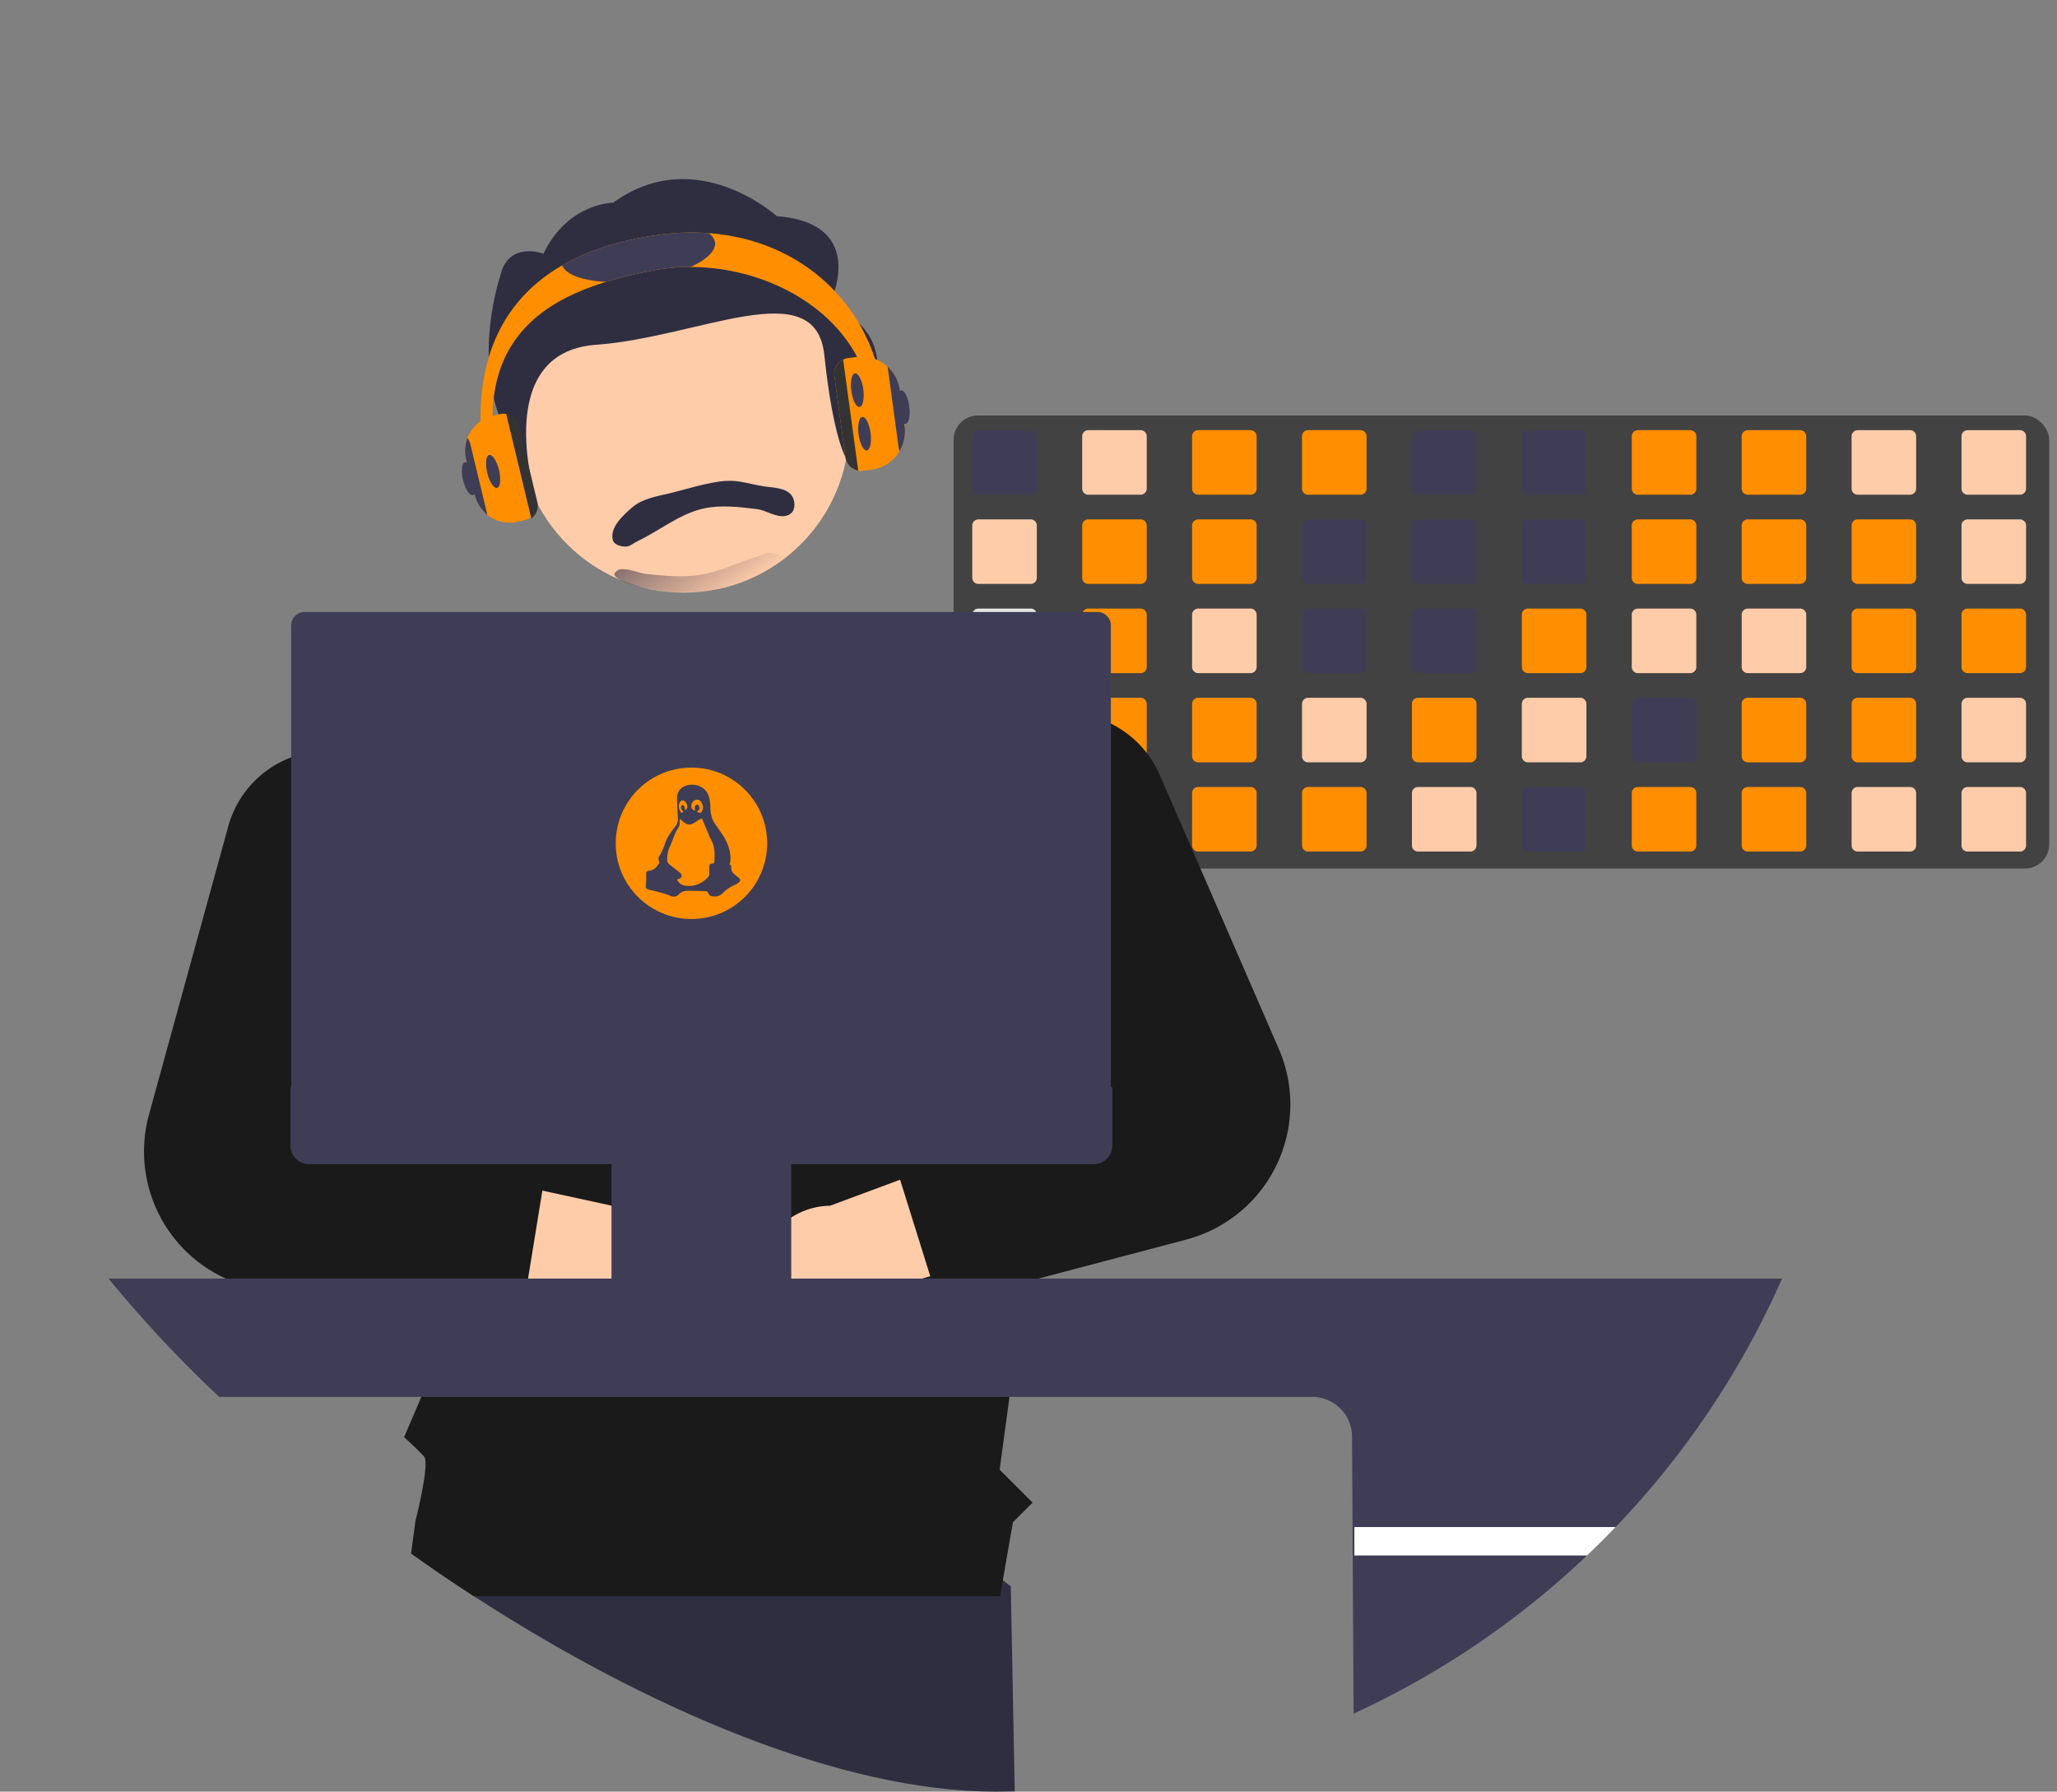 <?xml version="1.0" encoding="UTF-8" standalone="no"?>
<svg data-name="Layer 1" width="850.538" height="740.83" viewBox="0 0 850.538 740.83" version="1.1" id="svg70" sodipodi:docname="undraw_developer_activity_re_39tg(1).svg" inkscape:version="1.3 (0e150ed6c4, 2023-07-21)" xmlns:inkscape="http://www.inkscape.org/namespaces/inkscape" xmlns:sodipodi="http://sodipodi.sourceforge.net/DTD/sodipodi-0.dtd" xmlns:xlink="http://www.w3.org/1999/xlink" xmlns="http://www.w3.org/2000/svg" xmlns:svg="http://www.w3.org/2000/svg">
  <rect x="0" y="0" width="850.538" height="740.83" fill="#808080" stroke="none"/>
  <defs id="defs70">
    <linearGradient id="linearGradient72" inkscape:collect="always">
      <stop style="stop-color:#2f2e41;stop-opacity:1;" offset="0" id="stop72"/>
      <stop style="stop-color:#2f2e41;stop-opacity:0;" offset="1" id="stop73"/>
    </linearGradient>
    <linearGradient inkscape:collect="always" xlink:href="#linearGradient72" id="linearGradient73" x1="260.79" y1="196.961" x2="299.372" y2="249.874" gradientUnits="userSpaceOnUse"/>
  </defs>
  <sodipodi:namedview id="namedview70" pagecolor="#ffffff" bordercolor="#000000" borderopacity="0.25" inkscape:showpageshadow="2" inkscape:pageopacity="0.0" inkscape:pagecheckerboard="0" inkscape:deskcolor="#d1d1d1" inkscape:zoom="1.2840631" inkscape:cx="788.90205" inkscape:cy="501.92238" inkscape:window-width="1865" inkscape:window-height="1012" inkscape:window-x="55" inkscape:window-y="31" inkscape:window-maximized="1" inkscape:current-layer="svg70"/>
  <path d="M594.309,820.325q-3.975.09-7.98.09c-63.43,0-143.21-33.88-215.61-80.78q-8.985-5.82-17.81-11.91l5.16-31.4,156.21-20.74,78.4,59.95Z" transform="translate(-174.731 -79.585)" fill="#2f2e41" id="path2"/>
  <rect style="fill:#333333;fill-opacity:0.806;stroke-width:0.962" id="rect72" width="453.03" height="187.308" x="394.296" y="171.816" ry="10.039"/>
  <path d="m 426.178,177.875 h -21.636 a 2.528,2.528 0 0 0 -2.527,2.527 v 21.646 a 2.52,2.52 0 0 0 2.527,2.517 h 21.636 a 2.526,2.526 0 0 0 2.527,-2.517 v -21.646 a 2.535,2.535 0 0 0 -2.527,-2.527 z" fill="#ffffff" id="path3" style="stroke-width:0.972;fill:#3f3d56;fill-opacity:1"/>
  <path d="m 426.178,214.761 h -21.636 a 2.528,2.528 0 0 0 -2.527,2.527 v 21.646 a 2.52,2.52 0 0 0 2.527,2.517 h 21.636 a 2.526,2.526 0 0 0 2.527,-2.517 v -21.646 a 2.535,2.535 0 0 0 -2.527,-2.527 z" fill="#e6e6e6" id="path4" style="fill:#ffccaa;stroke-width:0.972"/>
  <path d="m 426.178,251.647 h -21.636 a 2.528,2.528 0 0 0 -2.527,2.527 v 21.636 a 2.522,2.522 0 0 0 2.527,2.527 h 21.636 a 2.528,2.528 0 0 0 2.527,-2.527 v -21.636 a 2.535,2.535 0 0 0 -2.527,-2.527 z" fill="#e6e6e6" id="path5" style="stroke-width:0.972"/>
  <path d="m 428.667,290.613 a 2.544,2.544 0 0 0 -2.488,-2.08 h -21.636 a 2.528,2.528 0 0 0 -2.527,2.527 v 21.636 a 2.522,2.522 0 0 0 2.527,2.527 h 21.636 a 2.528,2.528 0 0 0 2.527,-2.527 v -21.636 a 2.248,2.248 0 0 0 -0.039,-0.447 z" fill="#e6e6e6" id="path6" style="stroke-width:0.972"/>
  <path d="m 427.16,325.614 a 2.56,2.56 0 0 0 -0.982,-0.194 H 404.543 a 2.522,2.522 0 0 0 -2.527,2.527 v 21.636 a 2.516,2.516 0 0 0 2.527,2.527 h 21.636 a 2.528,2.528 0 0 0 2.527,-2.527 v -21.636 a 2.542,2.542 0 0 0 -1.546,-2.333 z" fill="#e6e6e6" id="path7" style="stroke-width:0.972"/>
  <path d="m 471.628,177.875 h -21.636 a 2.528,2.528 0 0 0 -2.527,2.527 v 21.646 a 2.52,2.52 0 0 0 2.527,2.517 h 21.636 a 2.526,2.526 0 0 0 2.527,-2.517 v -21.646 a 2.535,2.535 0 0 0 -2.527,-2.527 z" fill="#e6e6e6" id="path8" style="fill:#ffccaa;stroke-width:0.972"/>
  <path d="m 471.628,214.761 h -21.636 a 2.528,2.528 0 0 0 -2.527,2.527 v 21.646 a 2.52,2.52 0 0 0 2.527,2.517 h 21.636 a 2.526,2.526 0 0 0 2.527,-2.517 v -21.646 a 2.535,2.535 0 0 0 -2.527,-2.527 z" fill="#ff8f00" id="path9" style="stroke-width:0.972"/>
  <path d="m 471.628,251.647 h -21.636 a 2.528,2.528 0 0 0 -2.527,2.527 v 21.636 a 2.522,2.522 0 0 0 2.527,2.527 h 21.636 a 2.528,2.528 0 0 0 2.527,-2.527 v -21.636 a 2.535,2.535 0 0 0 -2.527,-2.527 z" fill="#ff8f00" id="path10" style="stroke-width:0.972"/>
  <path d="m 471.628,288.533 h -21.636 a 2.52,2.52 0 0 0 -2.391,1.73 2.409,2.409 0 0 0 -0.136,0.797 v 21.636 a 2.522,2.522 0 0 0 2.527,2.527 h 21.636 a 2.528,2.528 0 0 0 2.527,-2.527 v -21.636 a 2.535,2.535 0 0 0 -2.527,-2.527 z" fill="#ff8f00" id="path11" style="stroke-width:0.972"/>
  <path d="m 471.628,325.42 h -21.636 a 2.522,2.522 0 0 0 -2.527,2.527 v 21.636 a 2.522,2.522 0 0 0 2.527,2.527 h 21.636 a 2.528,2.528 0 0 0 2.527,-2.527 v -21.636 a 2.528,2.528 0 0 0 -2.527,-2.527 z" fill="#e6e6e6" id="path12" style="stroke-width:0.972"/>
  <path d="m 517.077,177.875 h -21.636 a 2.528,2.528 0 0 0 -2.527,2.527 v 21.646 a 2.52,2.52 0 0 0 2.527,2.517 h 21.636 a 2.526,2.526 0 0 0 2.527,-2.517 v -21.646 a 2.535,2.535 0 0 0 -2.527,-2.527 z" fill="#ff8f00" id="path13" style="stroke-width:0.972"/>
  <path d="m 517.077,214.761 h -21.636 a 2.528,2.528 0 0 0 -2.527,2.527 v 21.646 a 2.52,2.52 0 0 0 2.527,2.517 h 21.636 a 2.526,2.526 0 0 0 2.527,-2.517 v -21.646 a 2.535,2.535 0 0 0 -2.527,-2.527 z" fill="#ff8f00" id="path14" style="stroke-width:0.972"/>
  <path d="m 517.077,251.647 h -21.636 a 2.528,2.528 0 0 0 -2.527,2.527 v 21.636 a 2.522,2.522 0 0 0 2.527,2.527 h 21.636 a 2.528,2.528 0 0 0 2.527,-2.527 v -21.636 a 2.535,2.535 0 0 0 -2.527,-2.527 z" fill="#e6e6e6" id="path15" style="fill:#ffccaa;stroke-width:0.972"/>
  <path d="m 517.077,288.533 h -21.636 a 2.528,2.528 0 0 0 -2.527,2.527 v 21.636 a 2.522,2.522 0 0 0 2.527,2.527 h 21.636 a 2.528,2.528 0 0 0 2.527,-2.527 v -21.636 a 2.535,2.535 0 0 0 -2.527,-2.527 z" fill="#ff8f00" id="path16" style="stroke-width:0.972"/>
  <path d="m 517.077,325.42 h -21.636 a 2.522,2.522 0 0 0 -2.527,2.527 v 21.636 a 2.522,2.522 0 0 0 2.527,2.527 h 21.636 a 2.528,2.528 0 0 0 2.527,-2.527 v -21.636 a 2.528,2.528 0 0 0 -2.527,-2.527 z" fill="#ff8f00" id="path17" style="stroke-width:0.972"/>
  <path d="M 562.526,177.875 H 540.89 a 2.528,2.528 0 0 0 -2.527,2.527 v 21.646 a 2.52,2.52 0 0 0 2.527,2.517 h 21.636 a 2.526,2.526 0 0 0 2.527,-2.517 v -21.646 a 2.535,2.535 0 0 0 -2.527,-2.527 z" fill="#ff8f00" id="path18" style="stroke-width:0.972"/>
  <path d="M 562.526,214.761 H 540.89 a 2.528,2.528 0 0 0 -2.527,2.527 v 21.646 a 2.52,2.52 0 0 0 2.527,2.517 h 21.636 a 2.526,2.526 0 0 0 2.527,-2.517 v -21.646 a 2.535,2.535 0 0 0 -2.527,-2.527 z" fill="#ffffff" id="path19" style="stroke-width:0.972;fill:#3f3d56;fill-opacity:1"/>
  <path d="M 562.526,251.647 H 540.89 a 2.528,2.528 0 0 0 -2.527,2.527 v 21.636 a 2.522,2.522 0 0 0 2.527,2.527 h 21.636 a 2.528,2.528 0 0 0 2.527,-2.527 v -21.636 a 2.535,2.535 0 0 0 -2.527,-2.527 z" fill="#ffffff" id="path20" style="stroke-width:0.972;fill:#3f3d56;fill-opacity:1"/>
  <path d="M 562.526,288.533 H 540.89 a 2.528,2.528 0 0 0 -2.527,2.527 v 21.636 a 2.522,2.522 0 0 0 2.527,2.527 h 21.636 a 2.528,2.528 0 0 0 2.527,-2.527 v -21.636 a 2.535,2.535 0 0 0 -2.527,-2.527 z" fill="#e6e6e6" id="path21" style="fill:#ffccaa;stroke-width:0.972"/>
  <path d="M 562.526,325.42 H 540.89 a 2.522,2.522 0 0 0 -2.527,2.527 v 21.636 a 2.522,2.522 0 0 0 2.527,2.527 h 21.636 a 2.528,2.528 0 0 0 2.527,-2.527 v -21.636 a 2.528,2.528 0 0 0 -2.527,-2.527 z" fill="#ff8f00" id="path22" style="stroke-width:0.972"/>
  <path d="m 607.975,177.875 h -21.646 a 2.526,2.526 0 0 0 -2.517,2.527 v 21.646 a 2.518,2.518 0 0 0 2.517,2.517 h 21.646 a 2.526,2.526 0 0 0 2.527,-2.517 v -21.646 a 2.535,2.535 0 0 0 -2.527,-2.527 z" fill="#ffffff" id="path23" style="stroke-width:0.972;fill:#3f3d56;fill-opacity:1"/>
  <path d="m 607.975,214.761 h -21.646 a 2.526,2.526 0 0 0 -2.517,2.527 v 21.646 a 2.518,2.518 0 0 0 2.517,2.517 h 21.646 a 2.526,2.526 0 0 0 2.527,-2.517 v -21.646 a 2.535,2.535 0 0 0 -2.527,-2.527 z" fill="#ffffff" id="path24" style="stroke-width:0.972;fill:#3f3d56;fill-opacity:1"/>
  <path d="m 607.975,251.647 h -21.646 a 2.526,2.526 0 0 0 -2.517,2.527 v 21.636 a 2.52,2.52 0 0 0 2.517,2.527 h 21.646 a 2.528,2.528 0 0 0 2.527,-2.527 v -21.636 a 2.535,2.535 0 0 0 -2.527,-2.527 z" fill="#ffffff" id="path25" style="stroke-width:0.972;fill:#3f3d56;fill-opacity:1"/>
  <path d="m 607.975,288.533 h -21.646 a 2.526,2.526 0 0 0 -2.517,2.527 v 21.636 a 2.52,2.52 0 0 0 2.517,2.527 h 21.646 a 2.528,2.528 0 0 0 2.527,-2.527 v -21.636 a 2.535,2.535 0 0 0 -2.527,-2.527 z" fill="#ff8f00" id="path26" style="stroke-width:0.972"/>
  <path d="m 607.975,325.42 h -21.646 a 2.52,2.52 0 0 0 -2.517,2.527 v 21.636 a 2.52,2.52 0 0 0 2.517,2.527 h 21.646 a 2.528,2.528 0 0 0 2.527,-2.527 v -21.636 a 2.528,2.528 0 0 0 -2.527,-2.527 z" fill="#e6e6e6" id="path27" style="fill:#ffccaa;stroke-width:0.972"/>
  <path d="m 653.425,177.875 h -21.646 a 2.526,2.526 0 0 0 -2.517,2.527 v 21.646 a 2.518,2.518 0 0 0 2.517,2.517 h 21.646 a 2.526,2.526 0 0 0 2.527,-2.517 v -21.646 a 2.535,2.535 0 0 0 -2.527,-2.527 z" fill="#ffffff" id="path28" style="stroke-width:0.972;fill:#3f3d56;fill-opacity:1"/>
  <path d="m 653.425,214.761 h -21.646 a 2.526,2.526 0 0 0 -2.517,2.527 v 21.646 a 2.518,2.518 0 0 0 2.517,2.517 h 21.646 a 2.526,2.526 0 0 0 2.527,-2.517 v -21.646 a 2.535,2.535 0 0 0 -2.527,-2.527 z" fill="#ffffff" id="path29" style="stroke-width:0.972;fill:#3f3d56;fill-opacity:1"/>
  <path d="m 653.425,251.647 h -21.646 a 2.526,2.526 0 0 0 -2.517,2.527 v 21.636 a 2.52,2.52 0 0 0 2.517,2.527 h 21.646 a 2.528,2.528 0 0 0 2.527,-2.527 v -21.636 a 2.535,2.535 0 0 0 -2.527,-2.527 z" fill="#ff8f00" id="path30" style="stroke-width:0.972"/>
  <path d="m 653.425,288.533 h -21.646 a 2.526,2.526 0 0 0 -2.517,2.527 v 21.636 a 2.52,2.52 0 0 0 2.517,2.527 h 21.646 a 2.528,2.528 0 0 0 2.527,-2.527 v -21.636 a 2.535,2.535 0 0 0 -2.527,-2.527 z" fill="#e6e6e6" id="path31" style="fill:#ffccaa;stroke-width:0.972"/>
  <path d="m 653.425,325.42 h -21.646 a 2.52,2.52 0 0 0 -2.517,2.527 v 21.636 a 2.52,2.52 0 0 0 2.517,2.527 h 21.646 a 2.529,2.529 0 0 0 2.527,-2.527 v -21.636 a 2.528,2.528 0 0 0 -2.527,-2.527 z" fill="#ffffff" id="path32" style="stroke-width:0.972;fill:#3f3d56;fill-opacity:1"/>
  <path d="m 698.874,177.875 h -21.646 a 2.526,2.526 0 0 0 -2.517,2.527 v 21.646 a 2.518,2.518 0 0 0 2.517,2.517 h 21.646 a 2.526,2.526 0 0 0 2.527,-2.517 v -21.646 a 2.535,2.535 0 0 0 -2.527,-2.527 z" fill="#ff8f00" id="path33" style="stroke-width:0.972"/>
  <path d="m 698.874,214.761 h -21.646 a 2.526,2.526 0 0 0 -2.517,2.527 v 21.646 a 2.518,2.518 0 0 0 2.517,2.517 h 21.646 a 2.526,2.526 0 0 0 2.527,-2.517 v -21.646 a 2.535,2.535 0 0 0 -2.527,-2.527 z" fill="#ff8f00" id="path34" style="stroke-width:0.972"/>
  <path d="m 698.874,251.647 h -21.646 a 2.526,2.526 0 0 0 -2.517,2.527 v 21.636 a 2.52,2.52 0 0 0 2.517,2.527 h 21.646 a 2.528,2.528 0 0 0 2.527,-2.527 v -21.636 a 2.535,2.535 0 0 0 -2.527,-2.527 z" fill="#e6e6e6" id="path35" style="fill:#ffccaa;stroke-width:0.972"/>
  <path d="m 698.874,288.533 h -21.646 a 2.526,2.526 0 0 0 -2.517,2.527 v 21.636 a 2.52,2.52 0 0 0 2.517,2.527 h 21.646 a 2.528,2.528 0 0 0 2.527,-2.527 v -21.636 a 2.535,2.535 0 0 0 -2.527,-2.527 z" fill="#ffffff" id="path36" style="stroke-width:0.972;fill:#3f3d56;fill-opacity:1"/>
  <path d="m 698.874,325.42 h -21.646 a 2.52,2.52 0 0 0 -2.517,2.527 v 21.636 a 2.52,2.52 0 0 0 2.517,2.527 h 21.646 a 2.529,2.529 0 0 0 2.527,-2.527 v -21.636 a 2.528,2.528 0 0 0 -2.527,-2.527 z" fill="#ff8f00" id="path37" style="stroke-width:0.972"/>
  <path d="m 744.323,177.875 h -21.646 a 2.526,2.526 0 0 0 -2.517,2.527 v 21.646 a 2.518,2.518 0 0 0 2.517,2.517 h 21.646 a 2.526,2.526 0 0 0 2.527,-2.517 v -21.646 a 2.534,2.534 0 0 0 -2.527,-2.527 z" fill="#ff8f00" id="path38" style="stroke-width:0.972"/>
  <path d="m 744.323,214.761 h -21.646 a 2.526,2.526 0 0 0 -2.517,2.527 v 21.646 a 2.518,2.518 0 0 0 2.517,2.517 h 21.646 a 2.526,2.526 0 0 0 2.527,-2.517 v -21.646 a 2.535,2.535 0 0 0 -2.527,-2.527 z" fill="#ff8f00" id="path39" style="stroke-width:0.972"/>
  <path d="m 744.323,251.647 h -21.646 a 2.526,2.526 0 0 0 -2.517,2.527 v 21.636 a 2.52,2.52 0 0 0 2.517,2.527 h 21.646 a 2.528,2.528 0 0 0 2.527,-2.527 v -21.636 a 2.535,2.535 0 0 0 -2.527,-2.527 z" fill="#e6e6e6" id="path40" style="fill:#ffccaa;stroke-width:0.972"/>
  <path d="m 744.323,288.533 h -21.646 a 2.526,2.526 0 0 0 -2.517,2.527 v 21.636 a 2.52,2.52 0 0 0 2.517,2.527 h 21.646 a 2.528,2.528 0 0 0 2.527,-2.527 v -21.636 a 2.535,2.535 0 0 0 -2.527,-2.527 z" fill="#ff8f00" id="path41" style="stroke-width:0.972"/>
  <path d="m 744.323,325.42 h -21.646 a 2.52,2.52 0 0 0 -2.517,2.527 v 21.636 a 2.52,2.52 0 0 0 2.517,2.527 h 21.646 a 2.528,2.528 0 0 0 2.527,-2.527 v -21.636 a 2.528,2.528 0 0 0 -2.527,-2.527 z" fill="#ff8f00" id="path42" style="stroke-width:0.972"/>
  <path d="m 789.772,177.875 h -21.646 a 2.526,2.526 0 0 0 -2.517,2.527 v 21.646 a 2.518,2.518 0 0 0 2.517,2.517 h 21.646 a 2.526,2.526 0 0 0 2.527,-2.517 v -21.646 a 2.534,2.534 0 0 0 -2.527,-2.527 z" fill="#e6e6e6" id="path43" style="fill:#ffccaa;stroke-width:0.972"/>
  <path d="m 789.772,214.761 h -21.646 a 2.526,2.526 0 0 0 -2.517,2.527 v 21.646 a 2.518,2.518 0 0 0 2.517,2.517 h 21.646 a 2.526,2.526 0 0 0 2.527,-2.517 v -21.646 a 2.535,2.535 0 0 0 -2.527,-2.527 z" fill="#ff8f00" id="path44" style="stroke-width:0.972"/>
  <path d="m 789.772,251.647 h -21.646 a 2.526,2.526 0 0 0 -2.517,2.527 v 21.636 a 2.52,2.52 0 0 0 2.517,2.527 h 21.646 a 2.528,2.528 0 0 0 2.527,-2.527 v -21.636 a 2.535,2.535 0 0 0 -2.527,-2.527 z" fill="#ff8f00" id="path45" style="stroke-width:0.972"/>
  <path d="m 789.772,288.533 h -21.646 a 2.526,2.526 0 0 0 -2.517,2.527 v 21.636 a 2.52,2.52 0 0 0 2.517,2.527 h 21.646 a 2.528,2.528 0 0 0 2.527,-2.527 v -21.636 a 2.535,2.535 0 0 0 -2.527,-2.527 z" fill="#ff8f00" id="path46" style="stroke-width:0.972"/>
  <path d="m 789.772,325.42 h -21.646 a 2.52,2.52 0 0 0 -2.517,2.527 v 21.636 a 2.52,2.52 0 0 0 2.517,2.527 h 21.646 a 2.528,2.528 0 0 0 2.527,-2.527 v -21.636 a 2.528,2.528 0 0 0 -2.527,-2.527 z" fill="#e6e6e6" id="path47" style="fill:#ffccaa;stroke-width:0.972"/>
  <path d="m 835.222,177.875 h -21.646 a 2.526,2.526 0 0 0 -2.517,2.527 v 21.646 a 2.518,2.518 0 0 0 2.517,2.517 h 21.646 a 2.526,2.526 0 0 0 2.527,-2.517 v -21.646 a 2.534,2.534 0 0 0 -2.527,-2.527 z" fill="#e6e6e6" id="path48" style="fill:#ffccaa;stroke-width:0.972"/>
  <path d="m 835.222,214.761 h -21.646 a 2.526,2.526 0 0 0 -2.517,2.527 v 21.646 a 2.518,2.518 0 0 0 2.517,2.517 h 21.646 a 2.526,2.526 0 0 0 2.527,-2.517 v -21.646 a 2.535,2.535 0 0 0 -2.527,-2.527 z" fill="#e6e6e6" id="path49" style="fill:#ffccaa;stroke-width:0.972"/>
  <path d="m 835.222,251.647 h -21.646 a 2.526,2.526 0 0 0 -2.517,2.527 v 21.636 a 2.52,2.52 0 0 0 2.517,2.527 h 21.646 a 2.528,2.528 0 0 0 2.527,-2.527 v -21.636 a 2.535,2.535 0 0 0 -2.527,-2.527 z" fill="#ff8f00" id="path50" style="stroke-width:0.972"/>
  <path d="m 835.222,288.533 h -21.646 a 2.526,2.526 0 0 0 -2.517,2.527 v 21.636 a 2.52,2.52 0 0 0 2.517,2.527 h 21.646 a 2.528,2.528 0 0 0 2.527,-2.527 v -21.636 a 2.535,2.535 0 0 0 -2.527,-2.527 z" fill="#e6e6e6" id="path51" style="fill:#ffccaa;stroke-width:0.972"/>
  <path d="m 835.222,325.42 h -21.646 a 2.52,2.52 0 0 0 -2.517,2.527 v 21.636 a 2.52,2.52 0 0 0 2.517,2.527 h 21.646 a 2.528,2.528 0 0 0 2.527,-2.527 v -21.636 a 2.528,2.528 0 0 0 -2.527,-2.527 z" fill="#e6e6e6" id="path52" style="fill:#ffccaa;stroke-width:0.972"/>
  <polygon points="336.095 660.051 335.475 660.051 336.005 659.981 336.095 660.051" fill="#2f2e41" id="polygon52"/>
  <circle id="b6132315-04e2-4cdb-a713-107c9cd58b0b" data-name="ab6171fa-7d69-4734-b81c-8dff60f9761b" cx="282.814" cy="176.733" r="68.322" fill="#ffb6b6" style="fill:#ffccaa;fill-opacity:1"/>
  <path id="f4304bdd-ba2d-4fff-b404-410205410c5d-267" data-name="bf427902-b9bf-4946-b5d7-5c1c7e04535e" d="M517.377,206.226s17.869-34.161-21.444-37.266c0,0-33.515-30.402-67.676-5.558,0,0-18.633,0-28.823,21.086,0,0-14.655-5.558-17.876,9.317,0,0-10.723,31.055,0,59.005,10.723,27.95,14.285,31.055,14.285,31.055s-17.621-58.598,25.27-61.704,90.887-29.909,94.461,4.251,8.953,42.578,8.953,42.578S558.479,220.201,517.377,206.226Z" transform="translate(-174.731 -79.585)" fill="#2f2e41"/>
  <path d="M634.279,424.695l-.22,1.16-2.47,13.04-17.07,90.2-1.01,5.31-2.12,11.23-2.9,15.32-6.43,33.95-1.84,9.73-.69,3.65-.24,1.28-1.91,10.07-.58,3.04-4.66,34.53-4.07,30.09,13.62,13.62-8.12,8.12-5.33,30.53.01.07H370.719q-13.2-8.55-26.02-17.63l1.79-13.4s6.16-23.93,3.57-26.79c-2.58-2.86-8.24-7.97-8.24-7.97l7.13-16.64.99-2.31-1.66-34.43-.04-.83-.55-11.35-.07-1.46-.11-2.19-2.11-43.68-.04-.72-.64-13.24-.6-12.59-.26-5.31-2.57-53.13-1.74-36.08-1.52-31.41,6.11-2.07,65.35-22.21,27.07-35.19,56.34.42,27.58.21,46.02,42.68,10.47,5,.08.04,7.51,3.59,19.04,9.09,20.13,9.62,10.33,4.93Z" transform="translate(-174.731 -79.585)" fill="#cacaca" id="path53" style="fill:#1a1a1a"/>
  <path d="M443.84,637.136a30.286,30.286,0,0,1-40.664-22.43L296.617,599.588l37.043-41.902,95.511,20.78a30.45,30.45,0,0,1,14.669,58.67Z" transform="translate(-174.731 -79.585)" fill="#ffb6b6" id="path54" style="fill:#ffccaa;fill-opacity:1"/>
  <path d="M396.329,560.955a13.522,13.522,0,0,0-7.89-4.87l-43.72-9.09-4.49-.93a18.933,18.933,0,0,1-12.53-9.07,19.161,19.161,0,0,1-2.45-7.9,18.895,18.895,0,0,1,.89-7.48l15.15-45.65,9.83-29.62a41.792,41.792,0,0,0,2.09-11.05,43.349,43.349,0,0,0-9.07-28.89,42.693,42.693,0,0,0-49.01-13.64c-.25.09-.51.19-.76.29a42.583,42.583,0,0,0-25.31,28.41l-10.68,38.85-22.03,80.09a57.766,57.766,0,0,0,48.96,72.68l62.97,7.38,29.14,3.42a13.497,13.497,0,0,0,14.84-10.73,4.895,4.895,0,0,0,.11-.55l.7-4.32,5.93-36.38.06-.37A13.475,13.475,0,0,0,396.329,560.955Z" transform="translate(-174.731 -79.585)" fill="#cacaca" id="path55" style="fill:#1a1a1a"/>
  <path d="M511.714,638.302a30.286,30.286,0,0,0,37.094-27.94l103.362-29.994L609.588,544.109l-91.626,34.041a30.45,30.45,0,0,0-6.249,60.152Z" transform="translate(-174.731 -79.585)" fill="#ffb6b6" id="path56" style="fill:#ffccaa;fill-opacity:1"/>
  <path d="M703.489,513.275,654.329,400.135a42.819,42.819,0,0,0-20.27-21.35,43.356,43.356,0,0,0-8.78-3.2c-.47-.12-.94-.23-1.41-.32a42.132,42.132,0,0,0-19.48.36,42.814,42.814,0,0,0-27.34,21.73,1.004,1.004,0,0,0-.08.14,43.1,43.1,0,0,0-.37,38.85l.61,1.22,34.74,69.77a18.9,18.9,0,0,1-10.5,26.19l-2.44.88-43.88,15.85a13.497,13.497,0,0,0-8.33,16.79l.11.35,12.3,39.36c.06.18.12.36.19.54a7.054,7.054,0,0,0,.4.99,13.482,13.482,0,0,0,15.81,7.53l23.68-6.25,4.83-1.28,61.15-16.15a57.76,57.76,0,0,0,38.22-78.86Z" transform="translate(-174.731 -79.585)" fill="#cacaca" id="path57" style="fill:#1a1a1a"/>
  <path d="M219.629,608.285a514.116,514.116,0,0,0,45.75,48.92h451.97a16.446,16.446,0,0,1,16.42,16.43l.65,114.53a355.43,355.43,0,0,0,77.47-48.53q9.84-8.085,19.07-16.87,6.045-5.73,11.8-11.74a355.629,355.629,0,0,0,68.82-102.74Z" transform="translate(-174.731 -79.585)" fill="#3f3d56" id="path58"/>
  <path d="M842.759,711.025q-5.745,6.015-11.8,11.74H734.749v-11.74Z" transform="translate(-174.731 -79.585)" fill="#fff" id="path59"/>
  <path d="M633.379,335.535a5.538,5.538,0,0,0-4.87-2.9H300.669a5.555,5.555,0,0,0-5.54,5.55v196.22H634.059V338.185A5.385,5.385,0,0,0,633.379,335.535Z" transform="translate(-174.731 -79.585)" fill="#3f3d56" id="path60"/>
  <path d="M294.832,529.092V553.306a7.644,7.644,0,0,0,7.644,7.644H427.573v47.787h-1.662a.993.993,0,0,0-.993.993v3.324a.993.993,0,0,0,.993.993h77.658a.993.993,0,0,0,.993-.993v-3.324a.993.993,0,0,0-.993-.993h-1.662V560.95H627.004a7.644,7.644,0,0,0,7.644-7.644V529.092Z" transform="translate(-174.731 -79.585)" fill="#3f3d56" id="path61"/>
  <circle cx="285.903" cy="348.704" r="31.306" fill="#ff8f00" id="circle61"/>
  <path d="M540.399,252.585h-5c0-37.8-37.41-62.57-75.15-62.59a82.382,82.382,0,0,0-16.35,1.59c-6.06,1.21-12.35,2.66-18.53,4.55-24.37,7.47-46.97,21.91-46.97,56.45a78.591,78.591,0,0,0,2.54,19.88l-4.84,1.26a83.876,83.876,0,0,1-2.7-21.14c0-30.18,12.39-50.91,33.79-63.27,11.25-6.5,24.98-10.69,40.71-12.73a97.131,97.131,0,0,1,19.75-.6C511.049,179.105,540.399,212.385,540.399,252.585Z" transform="translate(-174.731 -79.585)" fill="#ff8f00" id="path62"/>
  <path d="M548.729,255.355l-1.97-14.56a15.71,15.71,0,0,0-5-9.56,15.816,15.816,0,0,0-13.25-4l-3.13.43a6.524,6.524,0,0,0-4.35,2.53,6.548,6.548,0,0,0-1.29,4.87l4.55,33.54a6.577,6.577,0,0,0,5.3,5.57,6.154,6.154,0,0,0,1.22.12,6.499,6.499,0,0,0,.88-.06l3.5-.47a15.791,15.791,0,0,0,10.74-6.43c.27-.38.53-.77.77-1.17A16.748,16.748,0,0,0,548.729,255.355Z" transform="translate(-174.731 -79.585)" fill="#ff8f00" id="path63"/>
  <path d="M523.359,228.275a6.432,6.432,0,0,0-2.33,1.92,6.548,6.548,0,0,0-1.29,4.87l4.55,33.54a6.577,6.577,0,0,0,5.3,5.57Z" transform="translate(-174.731 -79.585)" fill="#fff" id="path64" style="fill:#333333"/>
  <path d="M548.729,255.355l-1.97-14.56a15.71,15.71,0,0,0-5-9.56l4.53,33.37a6.176,6.176,0,0,0,.41,1.56A16.748,16.748,0,0,0,548.729,255.355Z" transform="translate(-174.731 -79.585)" fill="#3f3d56" id="path65"/>
  <ellipse cx="532.218" cy="258.909" rx="2.5" ry="7" transform="translate(-204.705 -5.691) rotate(-7.725)" fill="#3f3d56" id="ellipse65"/>
  <ellipse cx="529.218" cy="240.909" rx="2.5" ry="7" transform="translate(-202.312 -6.257) rotate(-7.725)" fill="#3f3d56" id="ellipse66"/>
  <ellipse cx="548.218" cy="247.909" rx="2.5" ry="7" transform="translate(-203.081 -3.64) rotate(-7.725)" fill="#3f3d56" id="ellipse67"/>
  <path d="M460.249,189.995a82.382,82.382,0,0,0-16.35,1.59c-6.06,1.21-12.35,2.66-18.53,4.55-9.65-.47-16.75-2.97-18.18-6.82,11.25-6.5,24.98-10.69,40.71-12.73a97.131,97.131,0,0,1,19.75-.6,5.727,5.727,0,0,1,2.72,3.82C470.839,183.285,466.869,186.985,460.249,189.995Z" transform="translate(-174.731 -79.585)" fill="#3f3d56" id="path67"/>
  <path d="M396.409,287.285l-7.7-32.01a6.024,6.024,0,0,0-4.88-4.55,6.733,6.733,0,0,0-1-.08,6.026,6.026,0,0,0-1.4.17l-2.98.72a14.904,14.904,0,0,0-10.99,17.96l3.45,14.36a15.845,15.845,0,0,0,5.34,8.62,14.045,14.045,0,0,0,1.36.97,14.809,14.809,0,0,0,11.37,1.84l2.97-.72a5.84,5.84,0,0,0,2.17-1.01A5.993,5.993,0,0,0,396.409,287.285Z" transform="translate(-174.731 -79.585)" fill="#ff8f00" id="path68"/>
  <ellipse cx="378.629" cy="274.523" rx="2.5" ry="7" transform="translate(-228.451 16.619) rotate(-13.531)" fill="#3f3d56" id="ellipse68"/>
  <ellipse cx="368.629" cy="277.523" rx="2.5" ry="7" transform="translate(-229.43 14.363) rotate(-13.531)" fill="#3f3d56" id="ellipse69"/>
  <path d="M396.899,287.165l-7.7-32.01a6.532,6.532,0,0,0-5.29-4.92l10.51,43.72A6.511,6.511,0,0,0,396.899,287.165Z" transform="translate(-174.731 -79.585)" fill="#fff" id="path69" style="fill:#333333"/>
  <path d="M369.199,263.155a6.476,6.476,0,0,0-1.17-2.45,14.725,14.725,0,0,0-.57,8.79l3.45,14.36a15.845,15.845,0,0,0,5.34,8.62Z" transform="translate(-174.731 -79.585)" fill="#3f3d56" id="path70"/>
  <path style="fill:#2f2e41;fill-opacity:1" d="m 253.427,223.413 c -1.497,-5.14 4.114,-10.364 8.223,-13.795 4.048,-3.38 9.682,-4.345 14.816,-5.547 7.188,-1.682 16.138,-4.7 23.503,-5.21 5.952,-0.411 10.508,1.492 16.418,2.311 3.742,0.519 8.37,0.574 10.786,3.478 1.375,1.653 1.674,4.419 0.829,6.395 -0.503,1.176 -1.839,2.014 -3.092,2.271 -4.068,0.833 -8.006,-2.346 -12.129,-2.834 -7.343,-0.87 -14.979,-1.811 -22.182,-0.142 -9.784,2.267 -17.904,9.112 -26.975,13.422 -1.653,0.785 -3.17,2.303 -5,2.266 -1.939,-0.04 -4.654,-0.754 -5.196,-2.616 z" id="path72" sodipodi:nodetypes="sssssssssssss"/>
  <path style="fill:url(#linearGradient73);fill-opacity:1;stroke-width:0.763" d="m 325.225,231.483 c 1.256,3.248 -5.631,3.386 -9.538,5.464 -3.849,2.047 -17.104,6.675 -21.906,7.337 -6.723,0.927 -7.644,0.427 -14.5,0.616 -2.983,0.082 -22.946,-2.645 -25.207,-7.138 -0.397,-0.788 1.242,-2.224 2.413,-2.363 3.801,-0.45 7.377,1.612 11.196,1.991 6.8,0.675 13.87,1.4 20.607,0.481 9.15,-1.248 16.873,-5.395 25.415,-7.936 1.556,-0.463 3.006,-1.388 4.705,-1.332 1.8,0.059 6.362,1.704 6.817,2.88 z" id="path72-3" sodipodi:nodetypes="sssssssssss"/>
  <path fill-rule="evenodd" clip-rule="evenodd" d="m 305.426,362.98 c -0.68,-0.56 -1.374,-1.106 -2.01,-1.713 -0.708,-0.676 -1.153,-1.493 -1.056,-2.528 0.056,-0.596 -0.082,-1.108 -0.8,-1.307 0.169,-0.437 0.327,-0.73 0.391,-1.042 0.071,-0.348 0.067,-0.714 0.077,-1.073 0.1,-3.771 -1.262,-7.077 -3.28,-10.161 -0.929,-1.419 -1.9,-2.813 -2.89,-4.19 -1.549,-2.154 -2.105,-4.573 -2.133,-7.187 a 18.009,18.009 0 0 0 -0.409,-3.588 c -0.497,-2.287 -1.722,-4.075 -3.945,-5.034 -1.703,-0.735 -3.465,-0.881 -5.263,-0.41 -2.613,0.683 -4.193,2.625 -4.163,5.334 0.028,2.607 0.158,5.217 0.349,7.818 0.109,1.474 -0.118,2.746 -1.096,3.915 -0.941,1.124 -1.782,2.337 -2.597,3.558 -0.465,0.698 -0.877,1.459 -1.165,2.246 -0.784,2.144 -1.504,4.306 -2.755,6.247 -0.463,0.719 -0.516,1.524 -0.187,2.347 0.085,0.213 0.137,0.541 0.034,0.713 -0.891,1.479 -1.897,2.781 -3.811,3.065 -1.505,0.224 -1.58,0.498 -1.534,2.05 0.038,1.263 0.023,2.539 -0.106,3.794 -0.137,1.346 0.003,1.712 1.303,2.034 3,0.745 6.025,1.381 8.895,2.595 1.222,0.517 2.448,0.337 3.432,-0.668 1.027,-1.049 2.325,-1.46 3.727,-1.461 2.38,-10e-4 4.76,0.113 7.141,0.14 0.644,0.007 1.014,0.247 1.274,0.833 0.318,0.717 0.856,1.243 1.683,1.335 1.588,0.175 3.034,-0.061 4.237,-1.272 1.483,-1.495 3.194,-2.675 5.155,-3.494 0.561,-0.234 1.09,-0.603 1.554,-1.003 0.845,-0.728 0.8,-1.191 -0.051,-1.893 z m -19.46,-30.47 c 0.287,-0.985 0.961,-1.624 1.985,-1.818 0.862,-0.163 1.591,0.261 2.135,1.229 0.585,1.044 0.778,2.135 0.278,3.278 -0.41,0.937 -0.602,1.025 -1.561,0.707 -0.179,-0.059 -0.355,-0.13 -0.673,-0.247 0.268,-0.225 0.437,-0.392 0.63,-0.523 0.429,-0.292 0.55,-0.703 0.51,-1.192 -0.053,-0.641 -0.557,-1.209 -1.074,-1.202 -0.464,0.006 -0.856,0.442 -0.909,1.104 -0.033,0.412 0.036,0.833 0.066,1.359 -1.305,-0.387 -1.784,-1.335 -1.387,-2.695 z m -4.828,-0.852 c 0.482,-0.73 1.21,-0.876 1.931,-0.388 0.768,0.521 1.343,1.99 1.046,2.869 -0.108,0.32 -0.427,0.568 -0.65,0.849 l -0.229,-0.142 c -0.087,-0.474 -0.105,-0.979 -0.287,-1.413 -0.115,-0.276 -0.476,-0.448 -0.727,-0.667 -0.236,0.28 -0.641,0.546 -0.665,0.844 -0.033,0.41 0.181,0.863 0.367,1.261 0.118,0.25 0.379,0.434 0.649,0.725 l -0.728,0.572 c -1.143,-1.022 -1.482,-3.34 -0.708,-4.509 z m 14.261,24.31 c -0.077,0.986 -0.189,1.027 -1.181,1.173 -0.704,0.103 -0.893,0.286 -0.929,1.122 a 38.523,38.523 0 0 0 -0.004,2.936 c 0.023,0.67 -0.203,1.196 -0.664,1.663 -2.561,2.596 -5.621,3.826 -9.281,3.38 -1.579,-0.193 -2.611,-1.154 -3.444,-2.514 0.371,-0.137 0.646,-0.23 0.913,-0.338 1.182,-0.481 1.403,-1.497 0.459,-2.377 -0.713,-0.665 -1.509,-1.243 -2.274,-1.852 -0.74,-0.589 -1.49,-1.165 -2.231,-1.753 -0.632,-0.501 -0.873,-1.146 -0.888,-1.964 -0.035,-1.962 0.368,-3.798 1.188,-5.584 0.732,-1.594 1.298,-3.263 1.984,-4.879 0.354,-0.834 0.722,-1.687 1.241,-2.419 0.499,-0.702 0.808,-1.389 0.753,-2.249 -0.032,-0.483 -0.006,-0.97 -0.006,-1.455 l 0.268,-0.133 c 0.432,0.373 0.872,0.738 1.296,1.12 1.532,1.38 2.988,1.444 4.664,0.254 0.715,-0.508 1.488,-0.935 2.244,-1.383 0.188,-0.111 0.413,-0.16 0.732,-0.279 0.814,1.918 1.614,3.799 2.414,5.679 0.406,0.956 0.732,1.956 1.236,2.858 1.011,1.808 1.549,3.716 1.541,5.782 -0.004,1.072 0.052,2.147 -0.031,3.212 z" id="path1" style="stroke-width:0.379;fill:#3f3d56;fill-opacity:1"/>
</svg>